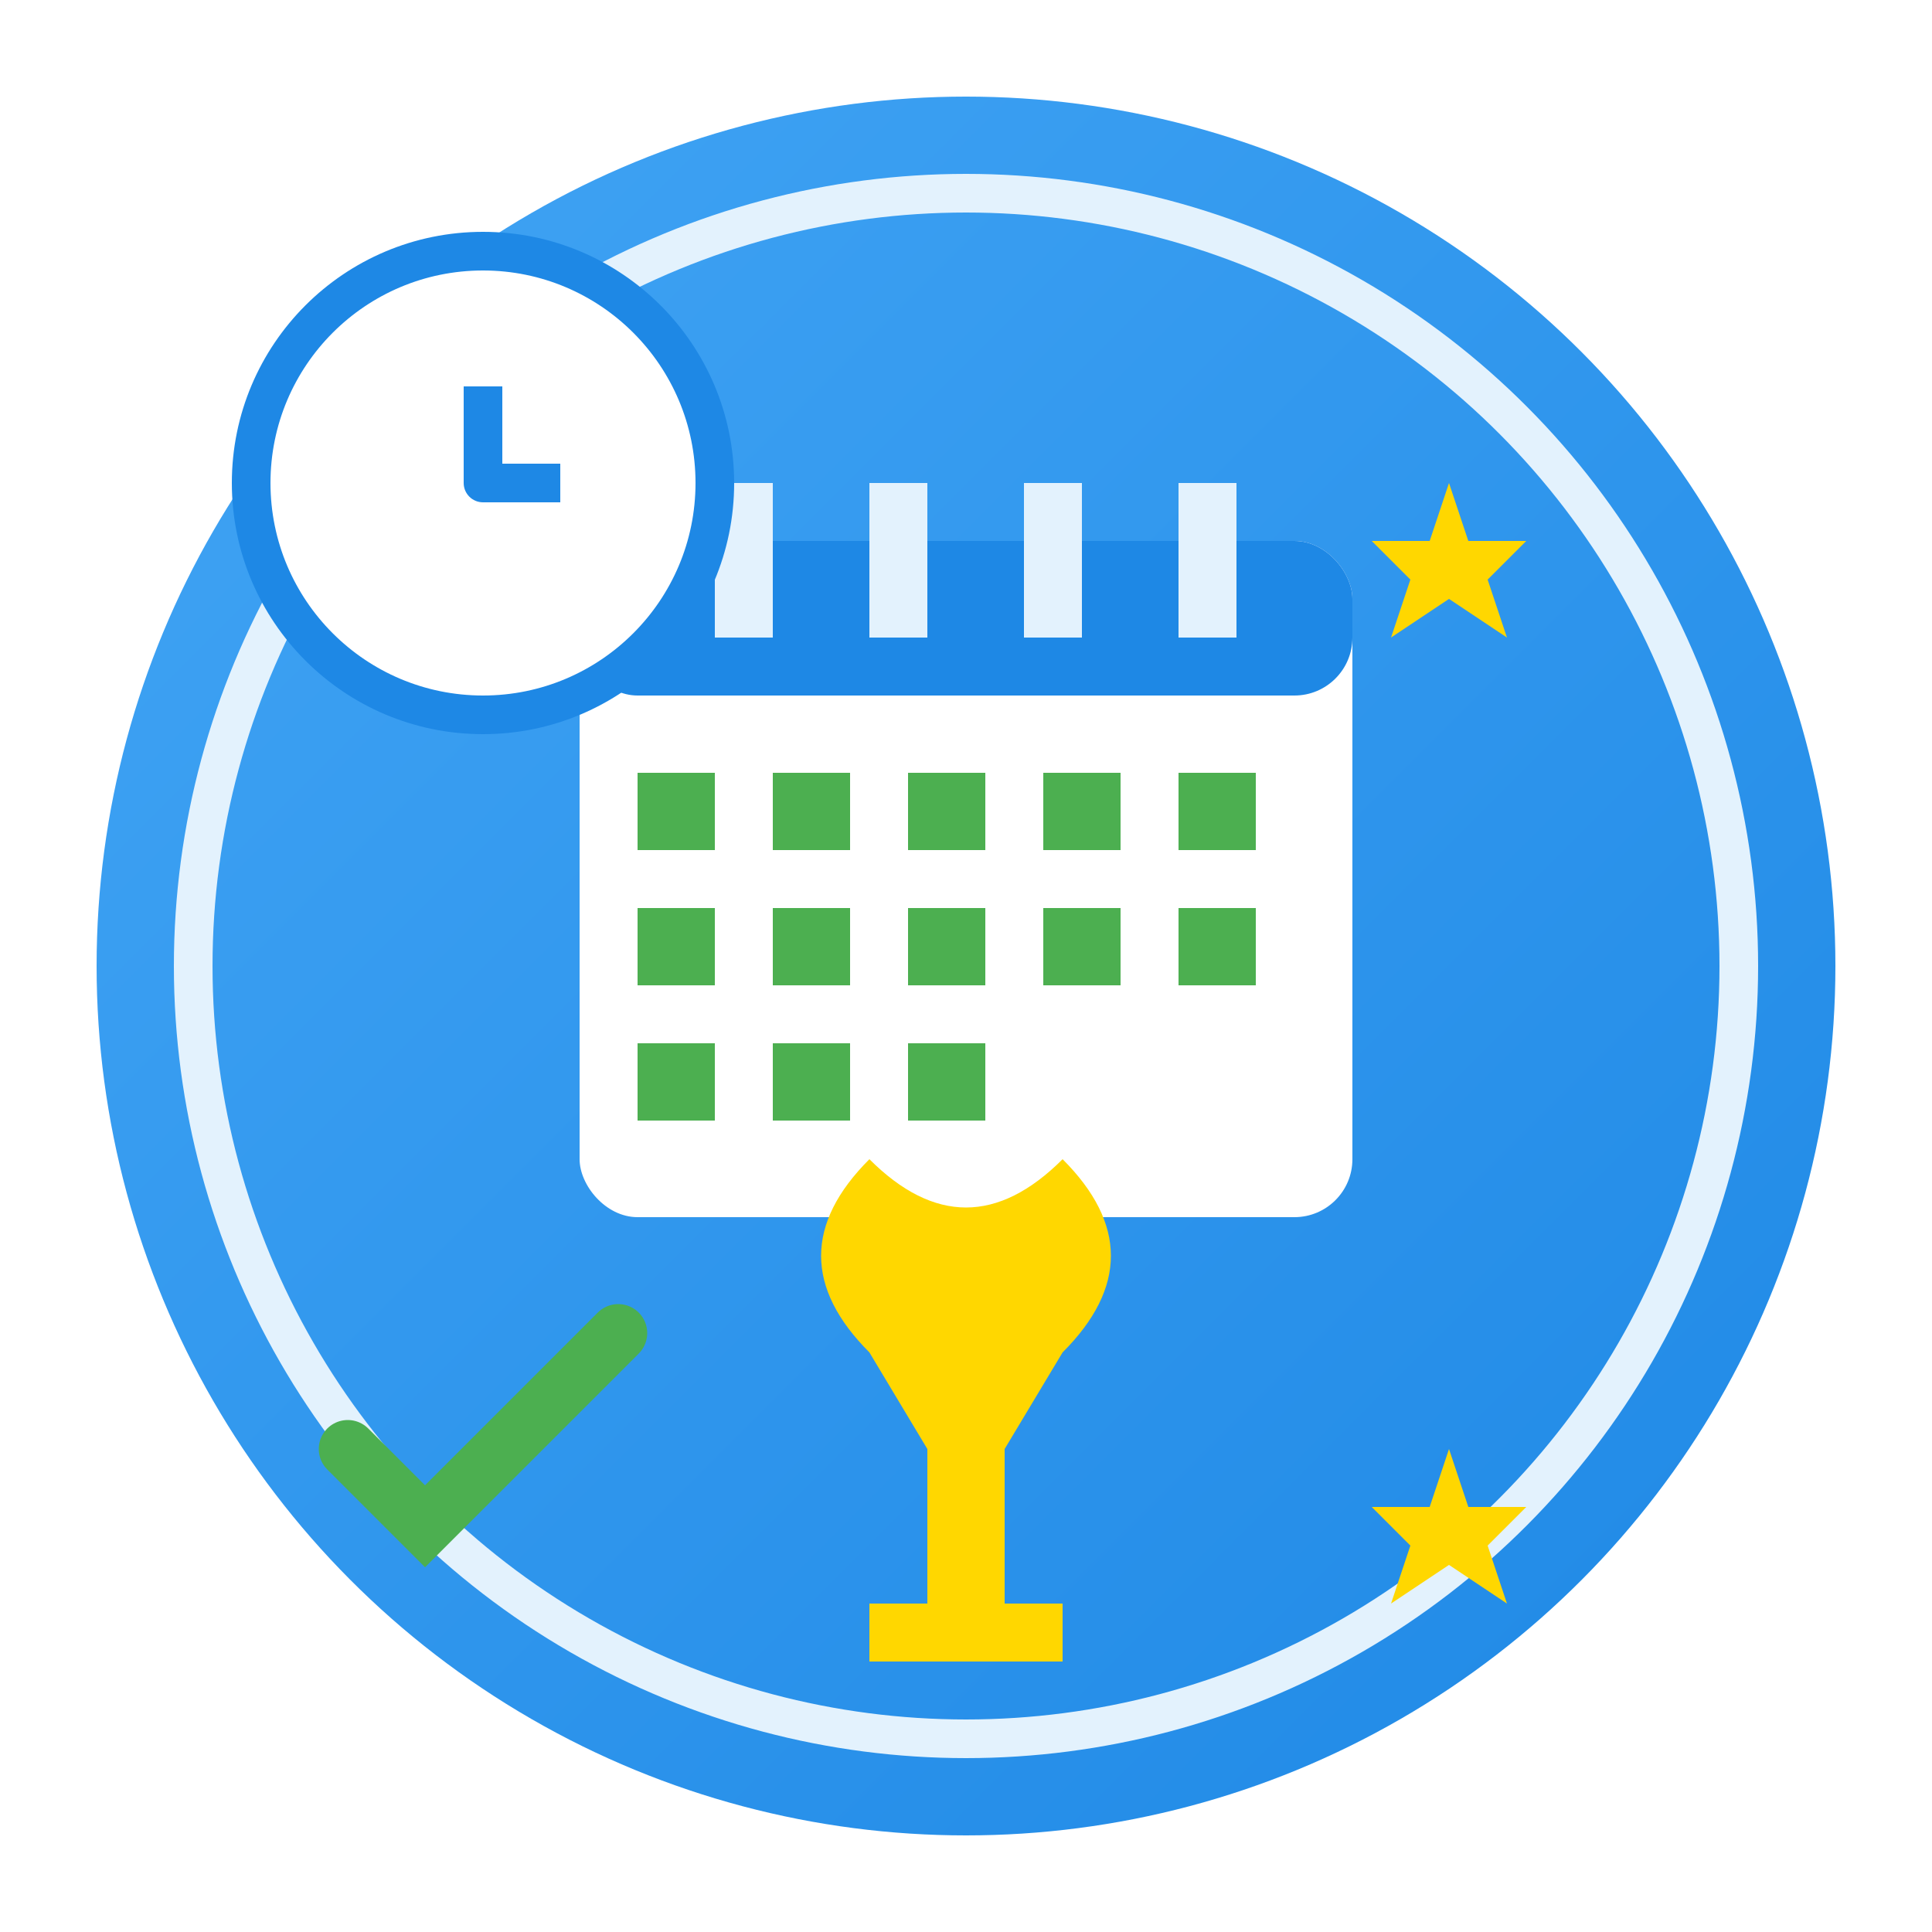 <svg width="100" height="100" viewBox="0 0 100 100" xmlns="http://www.w3.org/2000/svg">
  <defs>
    <linearGradient id="attendGrad" x1="0%" y1="0%" x2="100%" y2="100%">
      <stop offset="0%" style="stop-color:#42A5F5;stop-opacity:1" />
      <stop offset="100%" style="stop-color:#1E88E5;stop-opacity:1" />
    </linearGradient>
    <filter id="attendShadow" x="-20%" y="-20%" width="140%" height="140%">
      <feDropShadow dx="3" dy="3" stdDeviation="3" flood-opacity="0.3"/>
    </filter>
  </defs>
  
  <!-- Badge Circle -->
  <circle cx="50" cy="50" r="45" fill="url(#attendGrad)" filter="url(#attendShadow)"/>
  <circle cx="50" cy="50" r="40" fill="none" stroke="#E3F2FD" stroke-width="2"/>
  
  <!-- Calendar Base -->
  <rect x="30" y="28" width="40" height="35" rx="3" fill="#FFFFFF"/>
  <rect x="30" y="28" width="40" height="8" rx="3" fill="#1E88E5"/>
  
  <!-- Calendar Binding -->
  <rect x="37" y="25" width="3" height="8" fill="#E3F2FD"/>
  <rect x="45" y="25" width="3" height="8" fill="#E3F2FD"/>
  <rect x="53" y="25" width="3" height="8" fill="#E3F2FD"/>
  <rect x="61" y="25" width="3" height="8" fill="#E3F2FD"/>
  
  <!-- Calendar Grid -->
  <rect x="33" y="40" width="4" height="4" fill="#4CAF50"/>
  <rect x="40" y="40" width="4" height="4" fill="#4CAF50"/>
  <rect x="47" y="40" width="4" height="4" fill="#4CAF50"/>
  <rect x="54" y="40" width="4" height="4" fill="#4CAF50"/>
  <rect x="61" y="40" width="4" height="4" fill="#4CAF50"/>
  
  <rect x="33" y="47" width="4" height="4" fill="#4CAF50"/>
  <rect x="40" y="47" width="4" height="4" fill="#4CAF50"/>
  <rect x="47" y="47" width="4" height="4" fill="#4CAF50"/>
  <rect x="54" y="47" width="4" height="4" fill="#4CAF50"/>
  <rect x="61" y="47" width="4" height="4" fill="#4CAF50"/>
  
  <rect x="33" y="54" width="4" height="4" fill="#4CAF50"/>
  <rect x="40" y="54" width="4" height="4" fill="#4CAF50"/>
  <rect x="47" y="54" width="4" height="4" fill="#4CAF50"/>
  
  <!-- Clock -->
  <circle cx="25" cy="25" r="12" fill="#FFFFFF" stroke="#1E88E5" stroke-width="2"/>
  <line x1="25" y1="20" x2="25" y2="25" stroke="#1E88E5" stroke-width="2"/>
  <line x1="25" y1="25" x2="29" y2="25" stroke="#1E88E5" stroke-width="2"/>
  <circle cx="25" cy="25" r="1" fill="#1E88E5"/>
  
  <!-- Trophy -->
  <path d="M45 70 Q40 65 45 60 Q50 65 55 60 Q60 65 55 70 L52 75 L48 75 Z" fill="#FFD700"/>
  <rect x="48" y="75" width="4" height="8" fill="#FFD700"/>
  <rect x="45" y="83" width="10" height="3" fill="#FFD700"/>
  
  <!-- Stars -->
  <polygon points="75,25 76,28 79,28 77,30 78,33 75,31 72,33 73,30 71,28 74,28" fill="#FFD700"/>
  <polygon points="75,75 76,78 79,78 77,80 78,83 75,81 72,83 73,80 71,78 74,78" fill="#FFD700"/>
  
  <!-- Checkmark -->
  <path d="M18 75 L22 79 L32 69" stroke="#4CAF50" stroke-width="3" fill="none" stroke-linecap="round"/>
</svg> 
